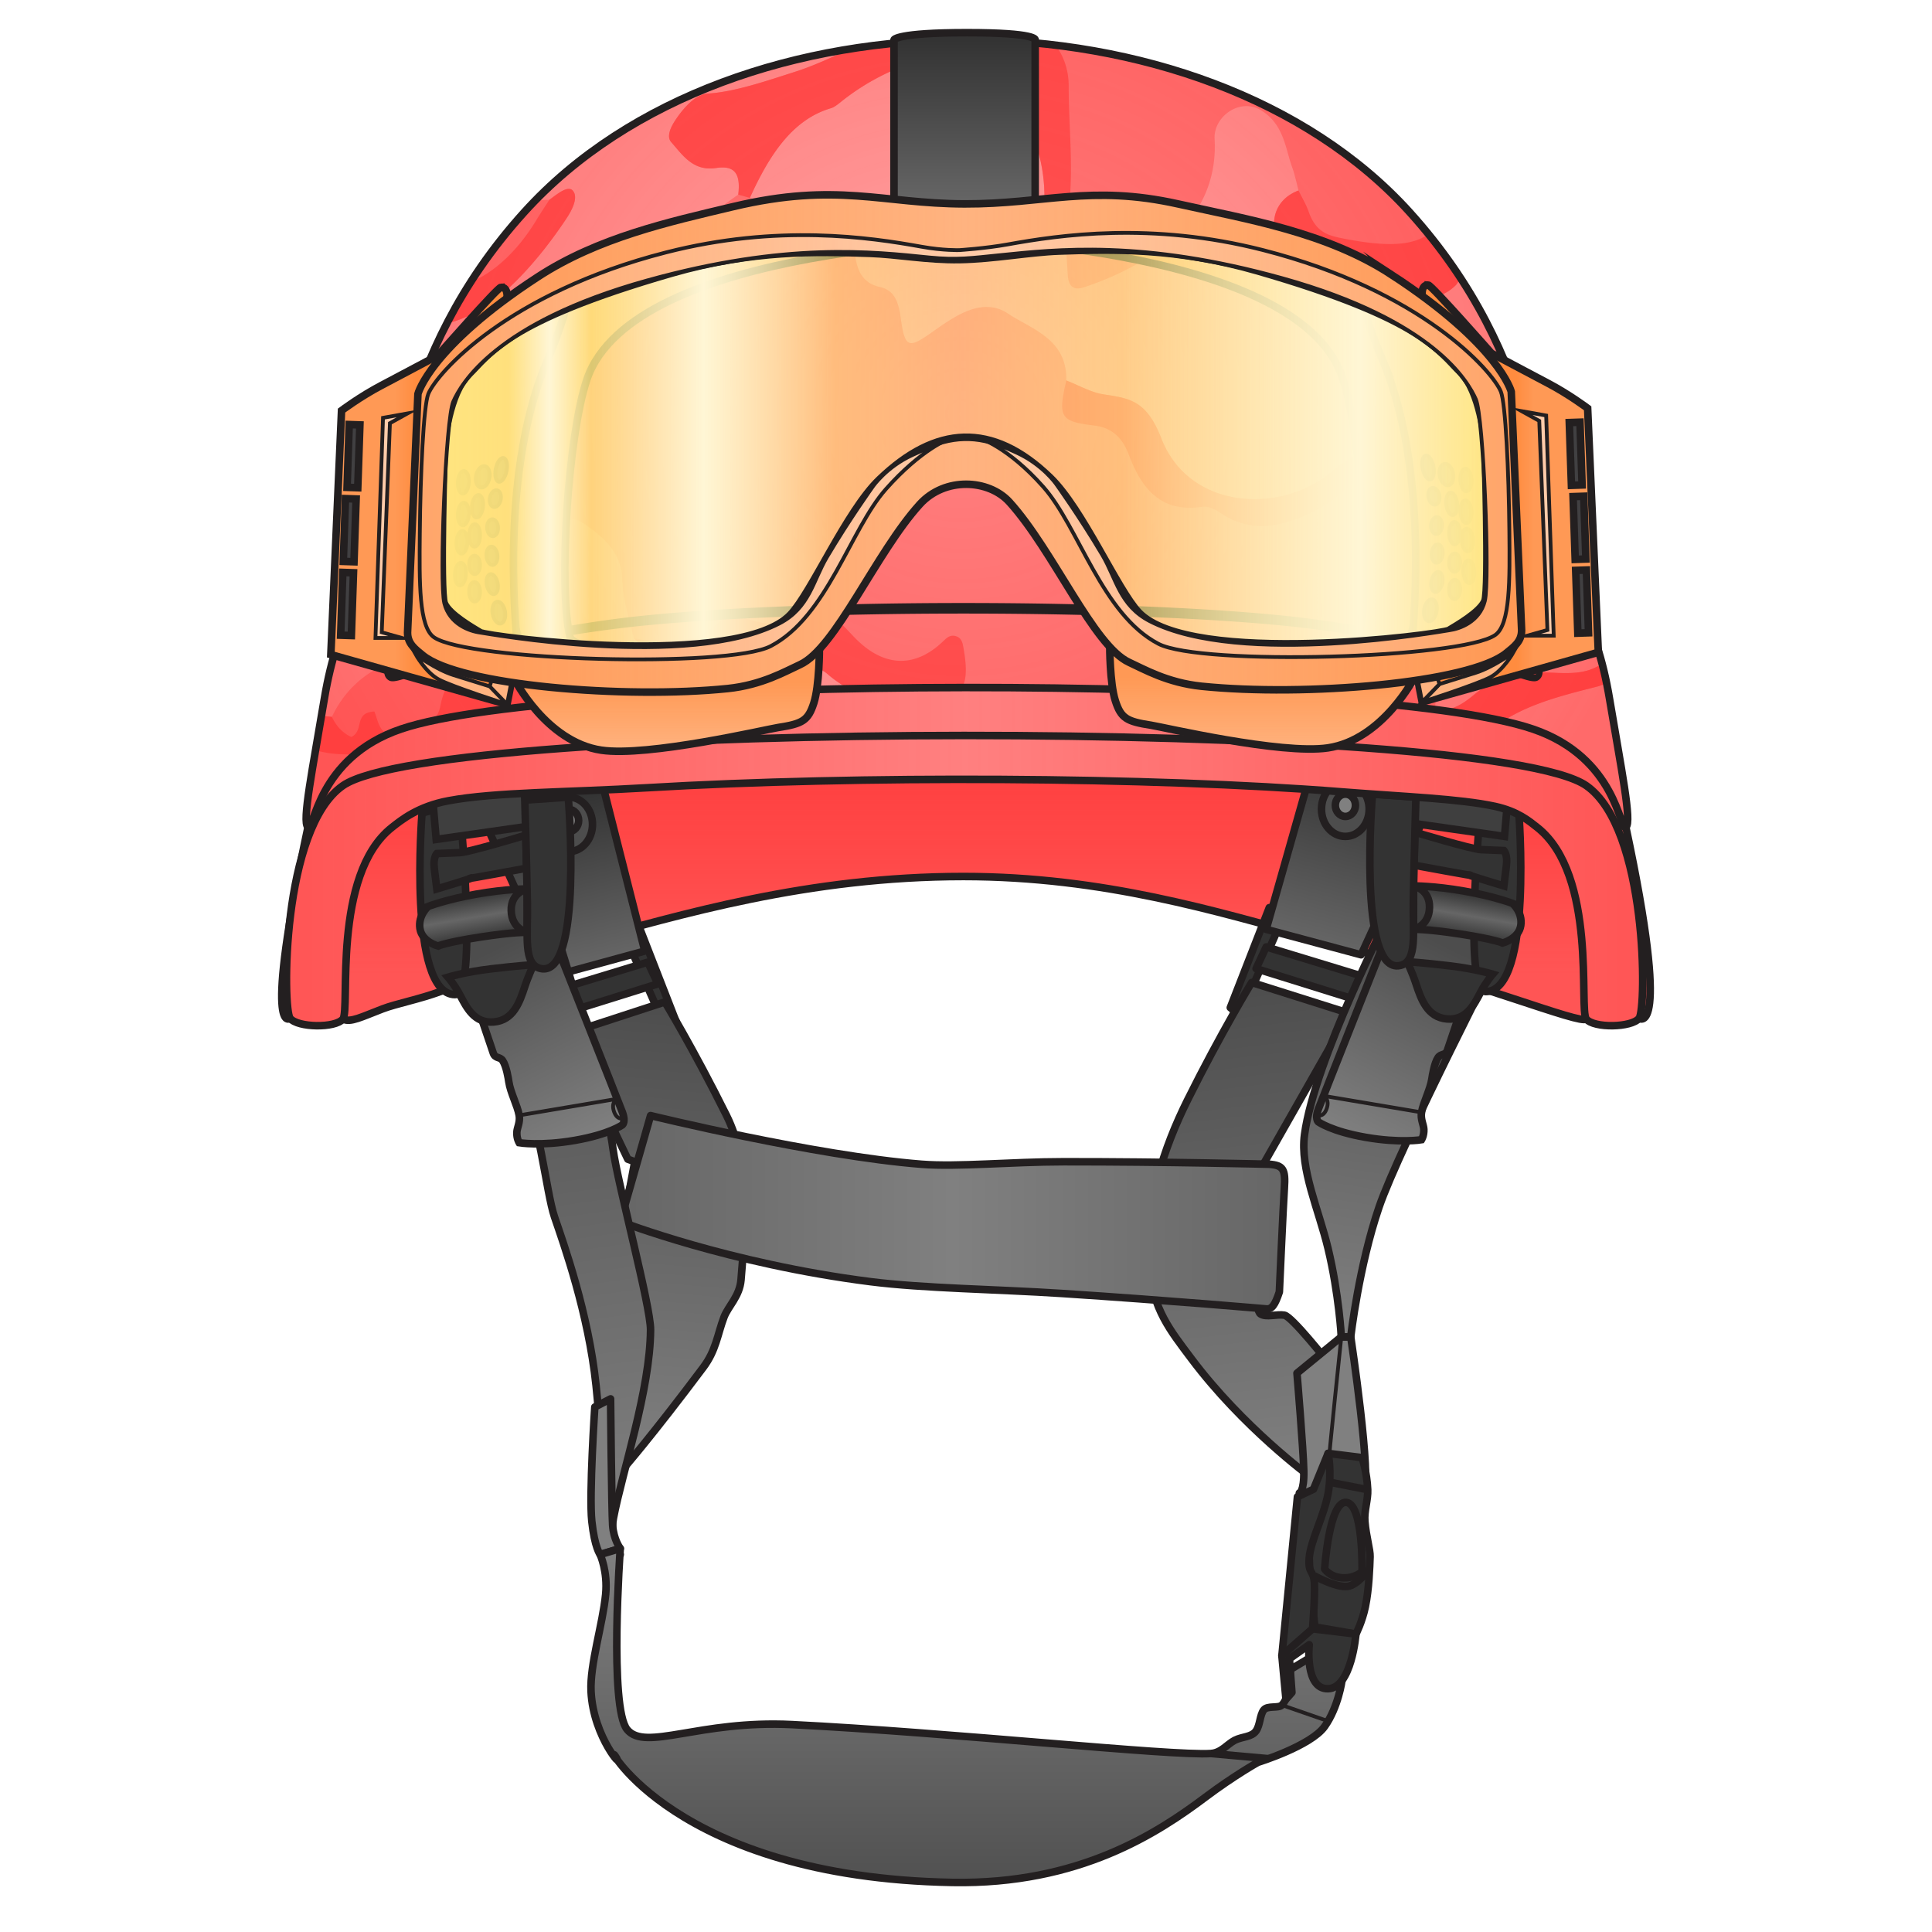 <svg xmlns="http://www.w3.org/2000/svg" xmlns:xlink="http://www.w3.org/1999/xlink" viewBox="0 0 256 256">
    <defs>
        <linearGradient id="innoGrad12">
            <stop offset="0" stop-color="#666"/>
            <stop offset=".5" stop-color="#808080"/>
            <stop offset="1" stop-color="#666"/>
        </linearGradient>
        <linearGradient id="innoGrad11">
            <stop offset="0" stop-color="#333"/>
            <stop offset=".5" stop-color="#666"/>
            <stop offset="1" stop-color="#333"/>
        </linearGradient>
        <linearGradient id="innoGrad10">
            <stop offset="0" stop-color="#4d4d4d"/>
            <stop offset="1" stop-color="#808080"/>
        </linearGradient>
        <linearGradient id="innoGrad9">
            <stop offset="0" stop-color="#333"/>
            <stop offset="1" stop-color="#666"/>
        </linearGradient>
        <linearGradient id="innoGrad8">
            <stop offset="0" stop-color="#ff7f2a" stop-opacity=".502"/>
            <stop offset=".5" stop-color="#ff7f2a" stop-opacity="0"/>
            <stop offset="1" stop-color="#ff7f2a" stop-opacity=".502"/>
        </linearGradient>
        <linearGradient id="innoGrad7">
            <stop offset="0" stop-color="#fff6d5" stop-opacity="0"/>
            <stop offset=".079" stop-color="#fff6d5" stop-opacity="0"/>
            <stop offset=".117" stop-color="#fff6d5"/>
            <stop offset=".156" stop-color="#fff6d5" stop-opacity="0"/>
            <stop offset=".261" stop-color="#fff6d5"/>
            <stop offset=".384" stop-color="#fff6d5" stop-opacity="0"/>
            <stop offset=".652" stop-color="#fff6d5" stop-opacity="0"/>
            <stop offset=".875" stop-color="#fff6d5"/>
            <stop offset="1" stop-color="#fff6d5" stop-opacity="0"/>
        </linearGradient>
        <linearGradient id="innoGrad6">
            <stop offset="0" stop-color="#ffe680"/>
            <stop offset=".5" stop-color="#ffe680" stop-opacity=".502"/>
            <stop offset="1" stop-color="#ffe680"/>
        </linearGradient>
        <linearGradient id="innoGrad5">
            <stop offset="0" stop-color="#ff7f2a" stop-opacity=".502"/>
            <stop offset="1" stop-color="#ff7f2a" stop-opacity="0"/>
        </linearGradient>
        <linearGradient id="innoGrad4">
            <stop offset="0" stop-color="#ff7f2a" stop-opacity="0"/>
            <stop offset="1" stop-color="#ff7f2a" stop-opacity=".502"/>
        </linearGradient>
        <linearGradient id="innoGrad3">
            <stop offset="0" stop-color="#ff2a2a" stop-opacity="0"/>
            <stop offset="1" stop-color="#ff2a2a" stop-opacity=".502"/>
        </linearGradient>
        <linearGradient id="innoGrad2">
            <stop offset="0" stop-color="#ff2a2a" stop-opacity=".502"/>
            <stop offset=".5" stop-color="#ff2a2a" stop-opacity="0"/>
            <stop offset="1" stop-color="#ff2a2a" stop-opacity=".502"/>
        </linearGradient>
        <linearGradient id="innoGrad1">
            <stop offset="0" stop-color="#ff2a2a" stop-opacity=".502"/>
            <stop offset="1" stop-color="#ff2a2a" stop-opacity="0"/>
        </linearGradient>
        <linearGradient id="linearGradient1059" x1="133.684" x2="133.684" y1="100.519" y2="128.516" gradientUnits="userSpaceOnUse" xlink:href="#innoGrad1"/>
        <linearGradient id="linearGradient1105" x1="42.729" x2="225.061" y1="111.463" y2="111.463" gradientUnits="userSpaceOnUse" xlink:href="#innoGrad2"/>
        <linearGradient id="linearGradient1136" x1="43.353" x2="224.062" y1="115.917" y2="115.917" gradientUnits="userSpaceOnUse" xlink:href="#innoGrad2"/>
        <radialGradient id="radialGradient1161" cx="133.322" cy="54.011" r="88.056" fx="133.322" fy="54.011" gradientTransform="matrix(1.074 0 0 .979 -9.854 1.206)" gradientUnits="userSpaceOnUse" xlink:href="#innoGrad3"/>
        <linearGradient id="linearGradient1196" x1="193.372" x2="193.372" y1="99.107" y2="88.895" gradientUnits="userSpaceOnUse" xlink:href="#innoGrad4"/>
        <linearGradient id="linearGradient1219" x1="206.887" x2="209.092" y1="64.689" y2="64.689" gradientUnits="userSpaceOnUse" xlink:href="#innoGrad5"/>
        <linearGradient id="linearGradient1260" x1="62.102" x2="203.932" y1="58.915" y2="58.915" gradientUnits="userSpaceOnUse" xlink:href="#innoGrad6"/>
        <linearGradient id="linearGradient1260-2" x1="62.102" x2="203.932" y1="58.915" y2="58.915" gradientUnits="userSpaceOnUse" xlink:href="#innoGrad7"/>
        <linearGradient id="linearGradient1331" x1="73.643" x2="73.643" y1="98.858" y2="89.653" gradientUnits="userSpaceOnUse" xlink:href="#innoGrad4"/>
        <linearGradient id="linearGradient1354" x1="58.324" x2="60.912" y1="64.992" y2="64.992" gradientUnits="userSpaceOnUse" xlink:href="#innoGrad4"/>
        <linearGradient id="linearGradient1377" x1="59.399" x2="208.017" y1="57.995" y2="57.995" gradientUnits="userSpaceOnUse" xlink:href="#innoGrad8"/>
        <linearGradient id="linearGradient1402" x1="61.252" x2="206.163" y1="58.347" y2="58.347" gradientUnits="userSpaceOnUse" xlink:href="#innoGrad8"/>
        <linearGradient id="linearGradient1410" x1="143.061" x2="143.061" y1="4.501" y2="26.169" gradientUnits="userSpaceOnUse" xlink:href="#innoGrad9"/>
        <linearGradient id="linearGradient1418" x1="192.342" x2="186.249" y1="102.669" y2="125.749" gradientUnits="userSpaceOnUse" xlink:href="#innoGrad9"/>
        <linearGradient id="linearGradient1426" x1="171.749" x2="179.52" y1="129.416" y2="194.918" gradientUnits="userSpaceOnUse" xlink:href="#innoGrad10"/>
        <linearGradient id="linearGradient1440" x1="193.195" x2="184.875" y1="122.375" y2="176.375" gradientUnits="userSpaceOnUse" xlink:href="#innoGrad10"/>
        <linearGradient id="linearGradient1448" x1="193.196" x2="180.563" y1="122.375" y2="147.876" gradientUnits="userSpaceOnUse" xlink:href="#innoGrad10"/>
        <linearGradient id="linearGradient1471" x1="193.196" x2="194.223" y1="122.375" y2="116.422" gradientUnits="userSpaceOnUse" xlink:href="#innoGrad11"/>
        <linearGradient id="linearGradient1487" x1="85.903" x2="91.334" y1="103.852" y2="125.249" gradientUnits="userSpaceOnUse" xlink:href="#innoGrad9"/>
        <linearGradient id="linearGradient1495" x1="93.991" x2="88.514" y1="132" y2="193.805" gradientUnits="userSpaceOnUse" xlink:href="#innoGrad10"/>
        <linearGradient id="linearGradient1503" x1="87.584" x2="176.628" y1="159.864" y2="159.864" gradientUnits="userSpaceOnUse" xlink:href="#innoGrad12"/>
        <linearGradient id="linearGradient1519" x1="75.749" x2="86.844" y1="122.773" y2="201.171" gradientUnits="userSpaceOnUse" xlink:href="#innoGrad10"/>
        <linearGradient id="linearGradient1527" x1="75.748" x2="88.381" y1="122.773" y2="148.274" gradientUnits="userSpaceOnUse" xlink:href="#innoGrad10"/>
        <linearGradient id="linearGradient1535" x1="74.713" x2="75.748" y1="116.601" y2="122.773" gradientUnits="userSpaceOnUse" xlink:href="#innoGrad11"/>
        <linearGradient id="linearGradient1543" x1="127.994" x2="127.994" y1="252.157" y2="204.778" gradientUnits="userSpaceOnUse" xlink:href="#innoGrad10"/>
    </defs>
    <g>
        <path fill="#f55" d="M210.187 135.026c-.833.741-13.833-4.675-36.166-10.759-12.703-3.46-27.785-8.125-46.36-8.125-20.604 0-37.46 5.064-50.804 8.708-7.995 2.184-13.634 4.728-18.417 6.5-2.902 1.075-5.883 1.623-7.75 2.333-2.712 1.03-4.278 1.876-5.251 1.342-2.75-1.509 0-44.634 0-44.634h164.749c-.001.001.832 43.894-.001 44.635z"/>
        <path fill="url(#linearGradient1059)" stroke="#231f20" stroke-miterlimit="10" d="M216.082 134.259c-.833.741-13.833-4.675-36.166-10.759-12.703-3.46-27.785-8.125-46.36-8.125-20.604 0-37.459 5.064-50.804 8.708-7.995 2.184-13.634 4.728-18.417 6.5-2.902 1.075-5.883 1.623-7.75 2.333-2.712 1.03-4.278 1.876-5.251 1.342-2.749-1.509 0-44.634 0-44.634h164.749c-.001.001.832 43.894-.001 44.635z" transform="translate(-5.895 .767)"/>
    </g>
    <g stroke="#231f20" stroke-miterlimit="10" transform="translate(-5.895 .767)">
        <path fill="#333" stroke-linejoin="round" d="M168.916 132.749l1.25 1.083 5.916-13.426-2-.906z"/>
        <path fill="url(#linearGradient1418)" stroke-linejoin="round" d="M173.666 122.375l12.583 3.374 10.75-23.417-17.5-.5z"/>
        <ellipse cx="184.158" cy="106.447" fill="#4d4d4d" stroke-linejoin="round" rx="3.159" ry="3.615"/>
        <ellipse cx="184.166" cy="105.937" fill="#808080" stroke-linejoin="round" rx="1.333" ry="1.479"/>
        <path fill="#333" stroke-linejoin="round" d="M172.332 127.582l13.084 4.084 1.293-2.994-13.036-3.964z"/>
        <path fill="url(#linearGradient1426)" stroke-linejoin="round" d="M171.749 129.416l12.917 4.083-13.305 23.418.971 11.25s-.166 4.666.584 5.168c.75.502 2.166-.003 3.166.165s5.79 6.25 5.79 6.25l-2.352 15.168s-8.92-6.523-15.771-15.667c-2.789-3.722-5.101-6.525-5.583-12.167-.689-8.057 1.964-15.81 5.083-22.084 4.386-8.822 8.5-15.584 8.5-15.584z"/>
        <path fill="#808080" stroke-linejoin="round" d="M177.75 181.188l5.875-4.813h1.25s2.875 19.125 1.688 20.688c-1.187 1.563-8.5 0-8.5 0s.647-.123.592-2.938c-.055-2.815-.905-12.937-.905-12.937z"/>
        <path fill="none" stroke-width=".5" d="M182.75 197.313s-.939-1.826-.875-3.375c.064-1.549 1.75-17.563 1.75-17.563h1.25"/>
        <path fill="url(#linearGradient1440)" d="M183.625 176.375h1.25s1.063-9.313 3.75-17.188c2.687-7.875 16.916-35.563 16.916-35.563L190 120.406s-9.917 19.262-11.25 29.178c-.615 4.574 1.88 9.907 3.125 15.104 1.454 6.068 1.75 11.687 1.75 11.687z"/>
        <path fill="url(#linearGradient1448)" d="M190.46 121.188s-9.449 23.855-9.897 25.063c-.448 1.208 0 1.625 0 1.625s1.739 1.27 6.313 2.063c4.574.793 7.38.313 7.38.313s.341-.537.308-1.375c-.022-.602-.465-1.333-.308-2.25.223-1.297 1.161-3.021 1.37-4.438.07-.479.323-2.076.813-2.813.382-.575.985-.23 1.25-1 2.1-6.098 5.313-16.001 5.313-16z"/>
        <path fill="none" stroke-linejoin="round" stroke-width=".5" d="M194.255 146.625l-12.985-2.188s.864.411.418 1.688-1.311.865-1.311.865"/>
        <path fill="#333" d="M207.125 106.563s1.938 24.063-4.375 24.063c-3.125 0-.563-25.375-.563-25.375z"/>
        <path fill="#333" d="M192.338 126.658s2.244.147 5.675.557c3.431.41 5.675 1.098 5.675 1.098s-.881 1.018-1.563 2.313c-.909 1.729-1.928 3.84-4.5 3.625-2.605-.217-3.43-2.611-4.114-4.688-.497-1.509-1.173-2.905-1.173-2.905zM205.167 111.938s.521.487.333 2l-.333 2.688s-5.774-1.737-4.479-1.438c1.295.299-7.419-1.312-7.419-1.312l.111-4.375s7.492 2.261 8.745 2.313l3.042.124z"/>
        <path fill="url(#linearGradient1471)" d="M206.313 118.938s-2.367-.918-6.375-1.625-6.732-.688-6.732-.688l-.01 5.75s1.599-.083 6.209.625c4.61.708 5.596 1.188 5.596 1.188s2.133-.549 2.405-2.313c.272-1.764-1.093-2.937-1.093-2.937z"/>
        <path fill="#404040" d="M193.205 116.625l-.01 5.75s2.055-.437 2.117-2.875c.062-2.438-2.107-2.875-2.107-2.875z"/>
        <path fill="#3f3f3f" d="M191.688 108.125l13.562 1.938.688-7.938-13.875-1.625z"/>
        <path fill="#333" d="M193.167 118.417c-.088 4.406.596 8.233-1.75 8.75-5.667 1.25-3.664-22.71-3.664-22.71l5.758.399v0s-.219 7.321-.344 13.561z"/>
        <path fill="#333" stroke-linejoin="round" d="M180.125 214.813l5.438.938s.829-1.599 1.25-3.625c.486-2.341.577-5.235.625-6.625.031-.903-.519-2.639-.688-4.688-.113-1.378.432-2.86.375-4.188-.101-2.366-.75-4.25-.75-4.25l-4.5-.563.188 3.817s-2.749 6.915-2.688 9.995c.061 3.08.75 9.189.75 9.189z"/>
        <path fill="#333" stroke-linejoin="round" d="M181.875 191.813s.529 2.387 0 5.313c-.529 2.926-2.313 6.25-2.5 8.5-.187 2.25.601 1.561.688 3.438.087 1.877-.25 6-.25 6l-4.063 3.563 2.063-21.063 2.125-1z"/>
        <path fill="#fff" stroke-linejoin="round" d="M182.063 195.63l5.062.995"/>
        <path fill="#333" stroke-linejoin="round" d="M180.063 208.042s2.761 1.559 4.354 1.406c1.343-.128 2.954-2.32 2.954-2.32"/>
        <path fill="#333" stroke-linejoin="round" d="M184.292 198.308c2.283.25 2.083 9.192 2.083 9.192s-1.011.921-2.658.797-2.3-1.169-2.3-1.169.592-9.07 2.875-8.82zM95.681 135.116l-1.25 1.083-5.916-13.426 2-.906z"/>
        <path fill="url(#linearGradient1487)" stroke-linejoin="round" d="M91.334 125.249l-11.916 3.25-11.015-24.147 17.5-.5z"/>
        <ellipse cx="81.244" cy="108.467" fill="#4d4d4d" stroke-linejoin="round" rx="3.159" ry="3.615"/>
        <ellipse cx="81.236" cy="107.956" fill="#808080" stroke-linejoin="round" rx="1.333" ry="1.479"/>
        <path fill="#333" stroke-linejoin="round" d="M93.07 129.602l-13.084 4.084-1.293-2.995 13.036-3.963z"/>
        <path fill="url(#linearGradient1495)" stroke-linejoin="round" d="M93.991 132l-12.869 4.199 7.961 16.633.917.334-2 10.751s2.319 11.435 1.319 11.603c-1 .168-2.986 6.564-2.986 6.564l2.181 11.721s3.717-4.243 10.569-13.387c1.713-2.285 1.88-4.374 2.75-6.667.547-1.441 2.063-2.739 2.25-4.917.689-8.057 1.188-15.54-1.931-21.814-4.385-8.823-8.161-15.02-8.161-15.02z"/>
        <path fill="url(#linearGradient1503)" stroke-linejoin="round" d="M92.098 147.054l-4.014 14.03s14.416 5.604 33.166 7.979c7.031.891 16.711.999 25.375 1.563 14.441.94 27.041 2.042 27.041 2.042.751.084 1.168-.5 1.751-2.25 0 0 .497-11.25.665-13.75.168-2.5-.145-3.021-1.999-3.166 0 0-13.738-.345-27.249-.334-6.986.006-14.034.712-18.834.334-14.082-1.108-35.902-6.448-35.902-6.448z"/>
        <path fill="url(#linearGradient1519)" stroke-linejoin="round" d="M88.084 205.219h-2.203s.199-10.965-1.006-22.406c-1.014-9.62-4.272-18.715-5.5-22.313-1.142-3.348-1.925-12.89-5.063-19.938-4.244-9.534-10.91-16.539-10.91-16.539l15.541-3.219s6.848 20.779 8.181 30.695c.615 4.574 4.993 20.787 4.973 23.938-.049 7.969-3.737 18.77-4.911 24.938-.579 3.052.898 4.844.898 4.844z"/>
        <path fill="url(#linearGradient1527)" d="M78.484 121.586s9.449 23.855 9.897 25.063c.448 1.208 0 1.625 0 1.625s-1.739 1.27-6.313 2.063c-4.574.793-7.38.313-7.38.313s-.341-.537-.308-1.375c.022-.602.465-1.333.308-2.25-.223-1.297-1.161-3.021-1.37-4.438-.07-.479-.323-2.076-.813-2.813-.382-.575-.985-.23-1.25-1-2.1-6.098-5.313-16.001-5.313-16z"/>
        <path fill="none" stroke-linejoin="round" stroke-width=".5" d="M74.689 147.023l12.985-2.188s-.864.411-.418 1.688 1.311.865 1.311.865"/>
        <path fill="#333" d="M61.819 106.961s-1.938 24.063 4.375 24.063c3.125 0 .563-25.375.563-25.375z"/>
        <path fill="#333" d="M76.606 127.057s-2.244.147-5.675.557c-3.431.41-5.675 1.098-5.675 1.098s.881 1.018 1.563 2.313c.909 1.729 1.928 3.84 4.5 3.625 2.605-.217 3.43-2.611 4.114-4.688.497-1.51 1.173-2.905 1.173-2.905zM63.777 112.336s-.521.486-.333 2l.333 2.688s5.774-1.736 4.479-1.438c-1.295.298 7.419-1.313 7.419-1.313l-.111-4.375s-7.492 2.262-8.745 2.313l-3.042.125z"/>
        <path fill="url(#linearGradient1535)" d="M62.631 119.336s2.367-.918 6.375-1.625 6.732-.688 6.732-.688l.01 5.75s-1.599-.084-6.209.625c-4.61.709-5.596 1.188-5.596 1.188s-2.133-.549-2.405-2.313c-.272-1.764 1.093-2.937 1.093-2.937z"/>
        <path fill="#404040" d="M75.739 117.023l.01 5.75s-2.055-.438-2.117-2.875c-.062-2.437 2.107-2.875 2.107-2.875z"/>
        <path fill="#3f3f3f" d="M77.256 108.523l-13.562 1.938-.688-7.938 13.875-1.625z"/>
        <path fill="#333" d="M75.777 118.816c.088 4.406-.596 8.232 1.75 8.75 5.667 1.25 3.664-22.71 3.664-22.71l-5.758.399v0s.219 7.32.344 13.561z"/>
        <path fill="#808080" stroke-linejoin="round" d="M84.71 185.669l2.089-1.081s.145 14.778.271 16.721c.126 1.943 1.014 3.108 1.014 3.108l-2.667.802s-.729-.906-1.104-4.406c-.375-3.5.397-15.144.397-15.144z"/>
        <path fill="url(#linearGradient1543)" stroke-linejoin="round" d="M85.417 205.219l2.667-.802s-1.501 21.082.917 23.999c2.418 2.917 9.522-1.279 21.834-.666 21.01 1.046 50.311 4.186 55.499 3.833 1.399-.095 2.165-1.236 3.166-1.75 1.003-.514 2.24-.399 2.834-1.25.54-.773.486-2.063 1-2.75.487-.652 1.932-.199 2.416-.666 1.18-1.137 1.105-4.707 1.105-4.707l2.519-1.502 4.343 2.936s-.467 3.523-2.3 6.106c-1.833 2.583-8.835 4.749-8.835 4.749s-3.109 1.727-6.915 4.584c-6.343 4.764-16.754 11.636-33.564 11.334C95 248 85.975 229.784 87.417 231.916c1.442 2.132-2.915-2.333-3.207-8.583-.165-3.531 1.552-8.87 1.937-12.833.296-3.052-.73-5.281-.73-5.281z"/>
        <path fill="#f1f2f2" stroke-linejoin="round" d="M173.989 232.268l-7.655-.685"/>
        <path fill="#333" stroke-linejoin="round" d="M175.75 218.625l4.063-3.563 5.75.688s-.567 7.166-3.69 7.249c-3.123.083-2.498-5.833-2.498-5.833l-2.625 1.865.332 4.462-.791.903z"/>
        <path fill="#f1f2f2" stroke-linejoin="round" stroke-width=".5" d="M175.75 225.167l6.122 2.124"/>
    </g>
    <g transform="translate(-5.895 .767)">
        <path fill="#ff8080" d="M180.5 90.167c13.267 1.083 27.275 2.128 34.831 7.667 3.435 2.518 5.138 6.946 6.002 11.001 6.037 28.332 1.749 25.332 1.749 25.332s1.5-24.834-8.667-29.667c-10.167-4.833-151.248-4.833-161.415 0-10.167 4.833-8.667 29.667-8.667 29.667s-3.667 3 2.371-25.332c.968-4.542 3.521-9.522 7.713-12.147 7.788-4.875 20.373-5.39 32.916-6.414 24.992-2.041 67.759-2.181 93.167-.107z"/>
        <path fill="url(#linearGradient1105)" stroke="#231f20" stroke-miterlimit="10" d="M180.5 90.167c13.267 1.083 27.275 2.128 34.831 7.667 3.435 2.518 5.138 6.946 6.002 11.001 6.037 28.332 1.749 25.332 1.749 25.332s1.5-24.834-8.667-29.667c-10.167-4.833-151.248-4.833-161.415 0-10.167 4.833-8.667 29.667-8.667 29.667s-3.667 3 2.371-25.332c.968-4.542 3.521-9.522 7.713-12.147 7.788-4.875 20.373-5.39 32.916-6.414 24.992-2.041 67.759-2.181 93.167-.107z"/>
        <path fill="#ff8080" d="M51.333 103.333c-8.167 5.667-8 29.588-7 30.833 1 1.245 6 1.333 7 .092 1-1.241-1.5-19.092 6.5-25.392 1.242-.979 3.452-2.781 7.5-3.534 6.168-1.147 15.789-1.095 26.331-1.719 27.898-1.65 66.583-1.467 92.091.549 8.151.644 15.565.901 20.243 1.92 3.023.658 4.55 1.969 5.584 2.784 8 6.3 5.5 24.15 6.5 25.392 1 1.242 6 1.153 7-.092s1.166-25.167-7-30.833c-12.896-8.948-152.104-8.772-164.749 0z"/>
        <path fill="url(#linearGradient1136)" stroke="#231f20" stroke-miterlimit="10" d="M51.333 103.333c-8.167 5.667-8 29.588-7 30.833 1 1.245 6 1.333 7 .092 1-1.241-1.5-19.092 6.5-25.392 1.242-.979 3.452-2.781 7.5-3.534 6.168-1.147 15.789-1.095 26.331-1.719 27.898-1.65 66.583-1.467 92.091.549 8.151.644 15.565.901 20.243 1.92 3.023.658 4.55 1.969 5.584 2.784 8 6.3 5.5 24.15 6.5 25.392 1 1.242 6 1.153 7-.092s1.166-25.167-7-30.833c-12.896-8.948-152.104-8.772-164.749 0z"/>
        <path fill="#ff8080" d="M59.037 95.835c-11.214 3.813-11.5 13.667-12.333 13-.833-.667.639-7.838 2.166-17 1.834-11 5.418-14.177 6.5-17.167 2.834-7.833 2.5-28 20-47.333 27.788-30.698 89.969-30.19 117.297 0 17.5 19.333 17.166 39.5 20 47.333 1.082 2.99 4.666 6.167 6.5 17.167 1.527 9.162 2.999 16.333 2.166 17-.833.667-1.119-9.188-12.333-13-21.971-7.47-128.8-7.196-149.963 0z"/>
        <g>
            <path fill="#faa" d="M210.21 88.326c2.491.035 5.058.439 7.273-.743.234-.125.491-.171.75-.183-.13-.506-.263-.994-.399-1.458-3.325.692-6.798.905-10.185 1.384l-.228.035c-.543.079-1.082.168-1.618.265-1.602.289-3.173.672-4.689 1.23-.096.035-.193.063-.289.1-.117.045-.231.101-.349.149a17.79 17.79 0 0 0-3.431 1.823c-.014.046-.032.086-.046.133h-.001l-.134-.006-.727.572c-.026.542-.058 1.085-.09 1.628.313.041.631.081.937.123 1.676-.168 2.967-1.043 4.193-2.058 2.515-2.079 5.519-3.043 9.033-2.994zM198.143 37.585c-1.724 1.297-4.099 1.619-8.021-.529-1.388-.761-2.744-.956-3.925-.78-.518.077-1.031.22-1.616.141-2.666-.362-5.648.396-8.089-2.814a9.208 9.208 0 0 1-.48-.697c-2.441-3.89-1.263-7.235 1.943-8.433-.271-1.031-.476-2.049-.85-3.098-.924-2.583-1.103-5.696-4.138-7.54-2.776-1.687-6.296.842-6.131 3.809.594 10.639-8.215 16.581-17.16 19.609-1.416.48-2.192.125-2.301-1.643-.12-1.953-.223-3.907-.34-5.86-2.949-.926-2.654-3.789-2.794-5.918-.327-4.945-2.254-9.048-4.849-12.739-2.976-4.231-6.49-5.522-10.509-4.276-3.864 1.197-7.778 2.875-11.58 5.929-.414.332-.87.7-1.308.828-5.205 1.53-8.236 6.376-10.742 11.88 3.51 1.051 6.319 4.182 11.128 3.004 2.138-.523 2.566 2.285 2.784 4.27.263 2.397 1.037 4.025 3.328 4.535 1.996.444 2.484 2.1 2.771 4.223.542 4.021 1.113 3.906 4.317 1.632 3.007-2.134 6.573-4.575 9.938-2.302.751.507 1.614.966 2.485 1.456 2.61 1.469 5.284 3.214 5.179 7.375 1.641.628 3.273 1.59 4.946 1.843 3.131.472 5.154.766 6.929 4.213.253.492.501 1.049.747 1.68 3.504 8.989 14.83 10.063 21.862 4.895 2.024-1.487 3.621-3.327 6.668-3.077 3.844-3.092 6.018-2.47 10.59 1.945 1.598 1.542 3.244 3.059 5.011 4.39 3.36 2.532 5.016 2.99 7.013 1.879-1.537-7.917-3.721-19.365-11.477-31.263a7.882 7.882 0 0 0-.628.821 6.75 6.75 0 0 1-.701.612zM218.762 89.673c-.022.013-.048.024-.069.038-.323.194-.702.38-1.076.475-4.167 1.063-8.832 2.178-12.547 4.585 1.506.335 2.829.689 3.931 1.064 11.214 3.813 11.5 13.667 12.333 13 .833-.667-.639-7.838-2.166-17a59.609 59.609 0 0 0-.406-2.162z"/>
            <path fill="#faa" d="M199.161 79.395a4.74 4.74 0 0 1-.581.61c-1.463 1.281-3.645 1.566-6.089.849-1.342-.393-2.776-.598-4.153-.646-3.004-.103-3.287 1.857-1.895 3.547.145.175.3.341.458.503.791.809 1.709 1.493 2.211 2.334.043.071.076.145.112.218.021.042.047.083.065.127.306.712.298 1.549-.306 2.656-.409.75 1.19 1.169 2.242.914 1.704-.414 3.336-.249 4.903.512l.735.035.076-.06c.034-.024.069-.043.104-.066 1.02-3.463 3.338-5.565 7.53-5.65 1.896-.039 3.457-.599 5.055-1.166 2.69-.956 5.209-.59 7.898.814-1.821-5.635-4.021-7.988-4.845-10.217-1.583.463-3.211.9-4.986 1.148-3.217.453-6.449.921-8.534 3.538zM109.583 88.146c-6.875 1.863-14.311.537-19.693-4.327-.653-2.645-1.466-5.17-1.559-7.964-.065-1.932-.867-3.454-2.018-4.72-.978-1.076-2.205-1.969-3.453-2.768-1.202-.769-2.318.116-3.315 1.035-4.025 3.71-8.368 4.262-13.209 3.853-3.5-.297-7.235.118-10.97 1.422-1.086 2.988-4.664 6.169-6.496 17.158-.128.768-.255 1.515-.381 2.252.463.046.925.085 1.388.133.139-.302.292-.595.451-.883.023-.043.043-.088.067-.131.108-.192.229-.374.345-.56.083-.133.16-.272.248-.402.067-.1.143-.192.212-.29.147-.207.292-.416.45-.613.027-.034.057-.064.084-.098 1.377-1.695 3.122-3.031 5.08-3.87a12.42 12.42 0 0 1 1.994-.659l.069-.02a12.23 12.23 0 0 1 1.868-.277c.107-.008.212-.024.319-.029a12.164 12.164 0 0 1 3.362.309c1.304.305 2.276.737 2.583 1.942 3.42.988 6.882 1.937 10.625 1.512.138-.015.286-.031.43-.032a1.17 1.17 0 0 1 .404.057c1.468.539 3.408 1.047 4.546 1.974 10.237-.85 22.5-1.405 35.354-1.658a15.304 15.304 0 0 1-2.781-1.915c-1.778-1.539-3.913-.997-6.004-.431zM64.676 58.51c3.638-.773 7.105-1.344 9.965.25 1.913 1.067 3.319-.233 3.555-2.345.416-3.722 2.625-7.917.729-10.95-.935-1.496-.75-4.398 1.204-6.255 2.248-2.136 5.133-3.944 7.858-3.186 2.565.715 5.492.12 8.111-3.73 2.061-3.031 4.797-5.35 7.62-7.271.279-2.329-.218-3.584-2.053-3.6a5.473 5.473 0 0 0-.87.07c-3.085.473-4.479-1.764-5.945-3.408-.629-.706-.207-1.874.688-3.163 1.259-1.817 2.71-3.198 4.154-3.29 3.589-.226 7.839-1.707 11.384-2.831 2.412-.765 4.852-1.854 7.292-3.048-16.023 2.589-30.968 9.255-41.519 20.058.569-.012 1.313-.135 1.823-.085 1.095-.825 2.225-1.716 2.897-1.405a.698.698 0 0 1 .259.21c.593.756.158 2.09-.875 3.65-2.6 3.923-5.817 7.842-9.296 10.659-1.959 1.586-4.346 2.69-6.558 3.269-3.217 6.234-5.08 12.19-6.339 17.4 1.555-.043 3.355-.443 5.138-.831l.778-.168z"/>
            <path fill="#f55" d="M99.69 11.633c-1.444.091-2.895 1.472-4.154 3.29-.894 1.29-1.317 2.458-.688 3.163 1.467 1.645 2.86 3.881 5.945 3.408.318-.049.608-.072.87-.07 1.836.016 2.333 1.271 2.054 3.6.51.14 1.022.284 1.536.431v-.001c2.506-5.504 5.538-10.35 10.742-11.88.438-.128.894-.496 1.308-.828 3.801-3.054 7.716-4.731 11.58-5.929 4.019-1.246 7.533.045 10.509 4.276 2.595 3.691 4.521 7.794 4.849 12.739.14 2.129-.155 4.99 2.794 5.916 1.396-6.332.456-12.899.468-19.14.003-1.955-.601-3.897-1.746-5.378-9.07-1.1-18.394-.93-27.39.523-2.441 1.194-4.881 2.283-7.293 3.048-3.545 1.126-7.795 2.607-11.384 2.832zM183.458 30.751c-1.973-.398-3.327-1.053-4.18-3.525-.308-.895-.873-1.833-1.324-2.753-3.206 1.198-4.385 4.543-1.943 8.433.157.251.317.483.48.697 2.44 3.211 5.423 2.452 8.089 2.814.585.08 1.099-.063 1.616-.141 1.181-.176 2.537.019 3.925.78 3.923 2.147 6.298 1.826 8.021.529.247-.186.479-.391.702-.612.203-.308.414-.573.628-.821a69.36 69.36 0 0 0-4.311-5.896c-2.503 1.827-6.684 1.511-11.703.495zM80.952 28.182c1.034-1.561 1.468-2.895.875-3.65a.698.698 0 0 0-.259-.21c-.672-.311-1.802.58-2.897 1.405-.573.898-1.182 1.802-1.716 2.688-1.951 3.243-5.013 6.709-8.684 8.189a67.896 67.896 0 0 0-3.173 5.505c2.212-.578 4.598-1.682 6.558-3.269 3.479-2.816 6.696-6.735 9.296-10.658zM55.5 93.513c-2.774.133-1.307 2.53-3.058 3.376-1.253-.594-2.051-1.544-2.565-2.668-.463-.047-.925-.086-1.388-.133-.273 1.603-.539 3.126-.782 4.545 1.642.504 3.413.604 5.248.545 1.185-.988 2.62-1.906 4.364-2.671-1.242-.486-1.374-1.912-1.819-2.994zM78.063 90.121a4.304 4.304 0 0 0-.43.032c-3.744.426-7.204-.524-10.625-1.512-1.933.955-2.424 2.452-2.774 4.197a3.94 3.94 0 0 1-.941 1.874c4.838-1.035 11.643-1.89 19.721-2.561-1.139-.926-3.079-1.434-4.546-1.974a1.155 1.155 0 0 0-.405-.056zM181.668 62.278c-7.032 5.168-18.358 4.094-21.862-4.895a17.888 17.888 0 0 0-.747-1.68c-1.774-3.447-3.798-3.741-6.929-4.213-1.673-.253-3.306-1.214-4.946-1.843-1.094 4.846-.868 5.433 3.741 5.978 2.5.295 3.783 1.849 4.535 3.846 1.784 4.741 4.42 7.73 9.795 6.912.693-.106 1.67.347 2.349.808 1.847 1.254 3.648 1.743 5.408 1.751 1.54.007 3.048-.353 4.527-.887.211-.076.422-.156.632-.239 4.652-1.836 7.76-5.064 10.165-8.615-3.047-.25-4.644 1.59-6.668 3.077zM218.692 89.711c.021-.013.047-.025.069-.038a49.885 49.885 0 0 0-.528-2.274 1.753 1.753 0 0 0-.75.183c-2.216 1.182-4.782.778-7.273.743-3.514-.048-6.518.915-9.031 2.994-1.227 1.015-2.517 1.891-4.193 2.058 3.087.42 5.802.885 8.084 1.393 3.715-2.407 8.38-3.522 12.547-4.585.373-.094.752-.28 1.075-.474z"/>
            <path fill="#f55" d="M209.63 84.113c-1.598.567-3.159 1.127-5.055 1.166-4.192.084-6.511 2.187-7.53 5.65h.001a17.79 17.79 0 0 1 3.431-1.823c.116-.048.231-.104.349-.149.096-.037.193-.065.289-.1 1.517-.558 3.088-.942 4.689-1.23a47.427 47.427 0 0 1 1.618-.265l.228-.035c3.387-.479 6.859-.692 10.185-1.384-.102-.344-.202-.693-.306-1.015-2.69-1.406-5.209-1.771-7.899-.815z"/>
            <path fill="#826c4a" d="M196.941 90.995l-.076.06.134.006H197l-.001-.001-.058-.065z"/>
            <path fill="#f55" d="M133.621 85.44c-.127-.745-.185-1.513-.871-1.837a1.55 1.55 0 0 0-.335-.11c-.756-.16-1.221.414-1.752.902-1.64 1.507-3.333 2.294-5.026 2.391-1.693.097-3.386-.497-5.026-1.752a13.345 13.345 0 0 1-1.391-1.238c-1.598-1.624-3.485-4.179-5.804-3.023-.413.206-.818.382-1.215.53-2.783 1.035-5.224.701-7.907-.288-.686-.252-1.892-.191-2.546.181a1.208 1.208 0 0 0-.244.178c-2.173 2.105-4.547 2.822-7.034 2.884-.995.024-2.008-.056-3.034-.193a35.678 35.678 0 0 1-1.547-.245c5.382 4.864 12.817 6.189 19.693 4.327 2.091-.567 4.227-1.109 6.003.432.888.77 1.818 1.396 2.781 1.915 4.95-.097 9.986-.15 15.027-.157.578-1.118.608-2.665.228-4.897z"/>
        </g>
        <path fill="url(#radialGradient1161)" stroke="#231f20" stroke-miterlimit="10" d="M59.037 95.835c-11.214 3.813-11.5 13.667-12.333 13-.833-.667.639-7.838 2.166-17 1.834-11 5.418-14.177 6.5-17.167 2.834-7.833 2.5-28 20-47.333 27.788-30.698 89.969-30.19 117.297 0 17.5 19.333 17.166 39.5 20 47.333 1.082 2.99 4.666 6.167 6.5 17.167 1.527 9.162 2.999 16.333 2.166 17-.833.667-1.119-9.188-12.333-13-21.971-7.47-128.8-7.196-149.963 0z"/>
        <path fill="#231f20" d="M212.167 76.668c-.034-.015-.667 1.364-1.26 2.765-.334.79-.666 1.608-.946 2.352-.3.795-.536 1.493-.664 2.006-.142.567-.135 1.148-.083 1.67.054.55.17 1.128.244 1.555.088.512.132.885.097 1.17a.69.69 0 0 1-.098.305.378.378 0 0 1-.172.136c.021-.018.007-.007-.077-.013a2.248 2.248 0 0 1-.37-.069c-.345-.088-.815-.25-1.407-.469-1.453-.534-2.985-1.139-5.367-1.928-5.958-1.975-13.347-3.75-22.816-4.96-5.701-.728-13.003-1.223-20.306-1.54-8.118-.352-16.9-.514-25.387-.514-8.472 0-17.256.162-25.386.515-7.297.317-14.601.812-20.306 1.54-9.47 1.211-16.86 2.985-22.816 4.96-2.382.79-3.915 1.394-5.366 1.928-.593.218-1.062.38-1.408.469a2.246 2.246 0 0 1-.37.07c-.085.006-.099-.006-.078.012a.378.378 0 0 1-.172-.137.691.691 0 0 1-.098-.305c-.035-.284.01-.658.098-1.17.073-.427.19-1.006.243-1.554.052-.523.06-1.104-.082-1.67-.129-.513-.365-1.212-.664-2.007a65.042 65.042 0 0 0-.947-2.352c-.593-1.402-1.225-2.78-1.259-2.765-.032.014.525 1.385 1.07 2.84.301.804.598 1.627.845 2.38.265.806.46 1.496.55 1.99.09.507.05 1.029-.032 1.515-.087.519-.234 1.05-.345 1.49-.125.493-.228.947-.223 1.344.002.217.036.432.127.63.098.215.254.39.461.52.167.1.356.127.52.129.172.002.362-.023.558-.063.41-.082.933-.244 1.53-.444 1.337-.447 3.16-1.113 5.378-1.811 5.934-1.868 13.22-3.556 22.642-4.708 5.654-.691 12.92-1.16 20.202-1.46 8.104-.333 16.876-.485 25.328-.485 8.467 0 17.237.153 25.33.486 7.287.3 14.55.77 20.201 1.46 9.421 1.152 16.707 2.84 22.642 4.709 2.218.698 4.04 1.363 5.378 1.811.597.2 1.12.362 1.53.444.196.04.386.065.559.062.163-.002.352-.029.52-.13a1.19 1.19 0 0 0 .461-.52c.09-.198.125-.413.127-.63.004-.397-.098-.851-.223-1.344-.112-.44-.258-.971-.345-1.49-.082-.486-.122-1.008-.032-1.514.09-.495.285-1.185.55-1.991.246-.753.543-1.576.844-2.38.545-1.454 1.102-2.826 1.07-2.84z"/>
        <ellipse cx="207.333" cy="78.917" fill="none" stroke="#231f20" stroke-miterlimit="10" rx="2.167" ry="4.918"/>
        <ellipse cx="208.562" cy="79.106" fill="none" stroke="#231f20" stroke-miterlimit="10" rx=".513" ry="1.669"/>
        <ellipse cx="59.98" cy="78.917" fill="none" stroke="#231f20" stroke-miterlimit="10" rx="2.167" ry="4.918"/>
        <ellipse cx="58.751" cy="79.106" fill="none" stroke="#231f20" stroke-miterlimit="10" rx=".513" ry="1.669"/>
    </g>
    <g transform="translate(-5.895 .767)">
        <path fill="url(#linearGradient1410)" stroke="#231f20" stroke-miterlimit="10" d="M143.06 28.833h-18.704V4.501s.311-.939 9.663-.939 9.042.939 9.042.939z"/>
        <path fill="#ffb380" d="M152.941 84.826s-.008 4.924.742 7.257c.75 2.333 1.5 2.75 4.75 3.25 1.556.24 17.25 3.917 23.417 3 7.292-1.083 11.522-9.438 11.522-9.438z"/>
        <path fill="url(#linearGradient1196)" stroke="#231f20" stroke-miterlimit="10" d="M152.941 84.826s-.008 4.924.742 7.257c.75 2.333 1.5 2.75 4.75 3.25 1.556.24 17.25 3.917 23.417 3 7.292-1.083 11.522-9.438 11.522-9.438z"/>
        <path fill="#f95" d="M195.144 37c-1.002-.045-.805 1.438-.805 1.438l-.566 50.913.566 2.899 23.345-6.583-1.417-32.333s-2.48-1.864-5.288-3.335c-2.362-1.238-7.462-3.959-7.462-3.959s-7.935-9.02-8.373-9.04z"/>
        <path fill="url(#linearGradient1219)" stroke="#231f20" stroke-miterlimit="10" d="M195.144 37c-1.002-.045-.805 1.438-.805 1.438l-.566 50.913.566 2.899 23.345-6.583-1.417-32.333s-2.48-1.864-5.288-3.335c-2.362-1.238-7.462-3.959-7.462-3.959s-7.935-9.02-8.373-9.04z"/>
        <path fill="#f95" stroke="#231f20" stroke-miterlimit="10" d="M129.268 30.75s48.416.416 54.499 18.5c2.472 7.349 3.804 27.432 2.229 34.083-.305 1.288-6.979 2.333-6.979 2.333l13.417-1.125 5.833-18.042-7.833-27.083-11.417-7.042z"/>
        <path fill="#f95" stroke="#231f20" stroke-miterlimit="10" d="M189.184 47.167c6.416 15.417 3.75 37.375 3.75 37.375l13.5-.958-4.834-35.75L188.017 35.5s-5.249-3.75 1.167 11.667z"/>
        <path fill="#414042" stroke="#231f20" stroke-miterlimit="10" stroke-width="1" d="M213.834 55.224l1.417-.048.282 8.318-1.417.048zM214.334 65.037l1.417-.048.281 8.318-1.417.048zM214.684 74.811l1.417-.047.282 8.318-1.418.047z"/>
        <path fill="#fca" stroke="#231f20" stroke-miterlimit="10" stroke-width=".5" d="M210.77 54.293l-3.253-.583 2.336 1.292 1.083 27.71-2.666.75h3.5z"/>
        <path fill="#ffb380" stroke="#231f20" stroke-miterlimit="10" stroke-width=".5" d="M194.339 92.25l2.292-2.371s2.428-.75 4.803-1.5 5-2.713 5-2.713-1.321 2.355-3.041 3.292c-1.72.937-9.054 3.292-9.054 3.292z"/>
        <path fill="#ffb380" stroke="#231f20" stroke-miterlimit="10" stroke-width=".5" d="M194.339 92.25l2.292-2.371-.304-.961-2.555.433z"/>
        <ellipse cx="195.121" cy="61.19" fill="#414042" stroke="#231f20" stroke-miterlimit="10" stroke-width=".5" rx=".729" ry="1.604" transform="rotate(-11.333 195.084 61.207)"/>
        <ellipse cx="195.892" cy="65" fill="#414042" stroke="#231f20" stroke-miterlimit="10" stroke-width=".5" rx=".729" ry="1.128" transform="rotate(-11.333 195.855 65.017)"/>
        <ellipse cx="196.241" cy="68.87" fill="#414042" stroke="#231f20" stroke-miterlimit="10" stroke-width=".5" rx=".729" ry="1.123" transform="rotate(3.187 196.305 68.895)"/>
        <ellipse cx="196.291" cy="76.331" fill="#414042" stroke="#231f20" stroke-miterlimit="10" stroke-width=".5" rx=".728" ry="1.344" transform="rotate(11.068 196.238 76.334)"/>
        <ellipse cx="195.429" cy="80.103" fill="#414042" stroke="#231f20" stroke-miterlimit="10" stroke-width=".5" rx=".834" ry="1.469" transform="rotate(9.451 195.44 80.108)"/>
        <ellipse cx="196.327" cy="72.581" fill="#414042" stroke="#231f20" stroke-miterlimit="10" stroke-width=".5" rx=".728" ry="1.221" transform="rotate(5.405 196.31 72.574)"/>
        <ellipse cx="197.556" cy="62.111" fill="#414042" stroke="#231f20" stroke-miterlimit="10" stroke-width=".5" rx=".898" ry="1.439" transform="rotate(-11.321 197.582 62.117)"/>
        <ellipse cx="198.254" cy="66.012" fill="#414042" stroke="#231f20" stroke-miterlimit="10" stroke-width=".5" rx=".728" ry="1.5" transform="rotate(-6.28 198.164 66.004)"/>
        <ellipse cx="198.631" cy="69.881" fill="#414042" stroke="#231f20" stroke-miterlimit="10" stroke-width=".5" rx=".719" ry="1.493" transform="rotate(-.81 198.493 69.585)"/>
        <ellipse cx="198.636" cy="73.776" fill="#414042" stroke="#231f20" stroke-miterlimit="10" stroke-width=".5" rx=".728" ry="1.22" transform="rotate(.81 197.97 73.67)"/>
        <ellipse cx="198.644" cy="77.345" fill="#414042" stroke="#231f20" stroke-miterlimit="10" stroke-width=".5" rx=".728" ry="1.293" transform="rotate(1.403 198.721 77.214)"/>
        <ellipse cx="200.125" cy="62.838" fill="#414042" stroke="#231f20" stroke-miterlimit="10" stroke-width=".5" rx=".728" ry="1.503" transform="rotate(-3.341 200.027 62.72)"/>
        <ellipse cx="200.125" cy="67.045" fill="#414042" stroke="#231f20" stroke-miterlimit="10" stroke-width=".5" rx=".728" ry="1.503" transform="rotate(-3.341 200.028 66.924)"/>
        <ellipse cx="200.31" cy="70.795" fill="#414042" stroke="#231f20" stroke-miterlimit="10" stroke-width=".5" rx=".728" ry="1.503" transform="rotate(-3.341 200.214 70.672)"/>
        <ellipse cx="200.518" cy="75.004" fill="#414042" stroke="#231f20" stroke-miterlimit="10" stroke-width=".5" rx=".728" ry="1.503" transform="rotate(-3.341 200.424 74.88)"/>
        <path fill="#f95" d="M72.272 37.303c1.002-.045.805 1.438.805 1.438l.566 50.913-.566 2.899-23.345-6.583 1.417-32.333s2.48-1.864 5.288-3.335c2.362-1.238 7.462-3.959 7.462-3.959s7.934-9.021 8.373-9.04z"/>
        <path fill="url(#linearGradient1354)" stroke="#231f20" stroke-miterlimit="10" d="M72.272 37.303c1.002-.045.805 1.438.805 1.438l.566 50.913-.566 2.899-23.345-6.583 1.417-32.333s2.48-1.864 5.288-3.335c2.362-1.238 7.462-3.959 7.462-3.959s7.934-9.021 8.373-9.04z"/>
        <path fill="#414042" stroke="#231f20" stroke-miterlimit="10" stroke-width="1" d="M53.301 63.856l-1.417-.048.282-8.318 1.417.048zM52.803 73.67l-1.417-.048.281-8.318 1.417.048zM52.453 83.446l-1.417-.048.281-8.318 1.418.048z"/>
        <path fill="#fca" stroke="#231f20" stroke-miterlimit="10" stroke-width=".5" d="M56.646 54.596l3.253-.583-2.336 1.292-1.083 27.71 2.666.75h-3.5z"/>
        <path fill="#ffb380" stroke="#231f20" stroke-miterlimit="10" stroke-width=".5" d="M73.077 92.553l-2.292-2.371s-2.428-.75-4.803-1.5-5-2.713-5-2.713 1.321 2.355 3.041 3.292c1.72.937 9.054 3.292 9.054 3.292zM73.077 92.553l-2.292-2.371.303-.961 2.555.432z"/>
        <path fill="#ffb380" d="M114.474 85.129s.008 4.924-.742 7.257c-.75 2.333-1.5 2.75-4.75 3.25-1.556.24-17.25 3.917-23.417 3-7.292-1.083-11.522-9.438-11.522-9.438z"/>
        <path fill="url(#linearGradient1331)" stroke="#231f20" stroke-miterlimit="10" d="M114.474 85.129s.008 4.924-.742 7.257c-.75 2.333-1.5 2.75-4.75 3.25-1.556.24-17.25 3.917-23.417 3-7.292-1.083-11.522-9.438-11.522-9.438z"/>
        <path fill="#f95" stroke="#231f20" stroke-miterlimit="10" d="M138.147 31.053s-48.416.416-54.499 18.5c-2.472 7.349-3.804 27.432-2.229 34.083.305 1.288 6.979 2.333 6.979 2.333l-13.417-1.125-5.833-18.042 7.833-27.083 11.417-7.042z"/>
        <path fill="#f95" stroke="#231f20" stroke-miterlimit="10" d="M78.232 47.469c-6.416 15.417-3.75 37.375-3.75 37.375l-13.5-.958 4.834-35.75 13.583-12.333s5.249-3.751-1.167 11.666z"/>
        <ellipse cx="72.295" cy="61.493" fill="#414042" stroke="#231f20" stroke-miterlimit="10" stroke-width=".5" rx=".729" ry="1.604" transform="rotate(-168.667 72.297 61.493)"/>
        <ellipse cx="71.523" cy="65.303" fill="#414042" stroke="#231f20" stroke-miterlimit="10" stroke-width=".5" rx=".729" ry="1.128" transform="rotate(-168.667 71.525 65.303)"/>
        <ellipse cx="71.174" cy="69.172" fill="#414042" stroke="#231f20" stroke-miterlimit="10" stroke-width=".5" rx=".729" ry="1.123" transform="scale(-1) rotate(-3.187 -2486.263 2558.272)"/>
        <ellipse cx="71.125" cy="76.634" fill="#414042" stroke="#231f20" stroke-miterlimit="10" stroke-width=".5" rx=".728" ry="1.344" transform="rotate(168.932 71.122 76.635)"/>
        <ellipse cx="71.986" cy="80.406" fill="#414042" stroke="#231f20" stroke-miterlimit="10" stroke-width=".5" rx=".834" ry="1.469" transform="scale(-1) rotate(-9.451 -972.717 870.864)"/>
        <ellipse cx="71.089" cy="72.884" fill="#414042" stroke="#231f20" stroke-miterlimit="10" stroke-width=".5" rx=".728" ry="1.221" transform="scale(-1) rotate(-5.405 -1543.984 1505.96)"/>
        <ellipse cx="69.859" cy="62.414" fill="#414042" stroke="#231f20" stroke-miterlimit="10" stroke-width=".5" rx=".898" ry="1.439" transform="scale(-1) rotate(11.321 629.719 -704.83)"/>
        <ellipse cx="69.161" cy="66.315" fill="#414042" stroke="#231f20" stroke-miterlimit="10" stroke-width=".5" rx=".728" ry="1.5" transform="rotate(-173.72 69.163 66.314)"/>
        <ellipse cx="68.785" cy="70.183" fill="#414042" stroke="#231f20" stroke-miterlimit="10" stroke-width=".5" rx=".719" ry="1.493" transform="rotate(-179.19 68.785 70.182)"/>
        <ellipse cx="68.779" cy="74.079" fill="#414042" stroke="#231f20" stroke-miterlimit="10" stroke-width=".5" rx=".728" ry="1.22" transform="rotate(179.19 68.777 74.08)"/>
        <ellipse cx="68.771" cy="77.648" fill="#414042" stroke="#231f20" stroke-miterlimit="10" stroke-width=".5" rx=".728" ry="1.293" transform="rotate(178.597 68.772 77.649)"/>
        <ellipse cx="67.29" cy="63.141" fill="#414042" stroke="#231f20" stroke-miterlimit="10" stroke-width=".5" rx=".728" ry="1.503" transform="rotate(-176.659 67.29 63.139)"/>
        <ellipse cx="67.29" cy="67.348" fill="#414042" stroke="#231f20" stroke-miterlimit="10" stroke-width=".5" rx=".728" ry="1.503" transform="rotate(-176.659 67.29 67.346)"/>
        <ellipse cx="67.105" cy="71.098" fill="#414042" stroke="#231f20" stroke-miterlimit="10" stroke-width=".5" rx=".728" ry="1.503" transform="rotate(-176.659 67.106 71.096)"/>
        <ellipse cx="66.897" cy="75.307" fill="#414042" stroke="#231f20" stroke-miterlimit="10" stroke-width=".5" rx=".728" ry="1.503" transform="rotate(-176.659 66.898 75.305)"/>
        <path fill="url(#linearGradient1260)" d="M133.288 29.017l41.763 1.763 22.102 13.017 6.78 8-.272 32.678-35.39 4.339-17.356-9.628-12.068-19.525-9.627.407-9.356 10.847-12.339 15.458-42.847-.814-2.576-17.491 1.627-19.797 20.474-13.83z"/>
        <path fill="url(#linearGradient1260-2)" d="M133.288 29.017l41.763 1.763 22.102 13.017 6.78 8-.272 32.678-35.39 4.339-17.356-9.628-12.068-19.525-9.627.407-9.356 10.847-12.339 15.458-42.847-.814-2.576-17.491 1.627-19.797 20.474-13.83z"/>
        <path fill="#ffb380" d="M190.267 35.625c14.311 9.336 15.875 15.5 15.875 15.5l1.375 31.625c0 1.5-1.037 2.204-2 3-4.875 4.031-26.799 5.817-40.416 4.417-4.539-.467-7.667-2.292-9.584-3.167-4.729-2.159-10.032-14.811-15.875-21.25-2.741-3.021-8.551-3.352-11.868.303-5.843 6.439-11.146 19.091-15.875 21.25-1.917.875-5.045 2.7-9.584 3.167-13.617 1.4-35.541-.385-40.416-4.417-.963-.796-2-1.5-2-3l1.375-31.625s1.564-6.164 15.875-15.5c7.998-5.218 17.355-7.286 25.898-9.315 13.803-3.279 19.709-.394 30.661-.362 10.588.03 16.643-2.583 28.264-.001 9.225 2.049 19.672 3.749 28.295 9.375zm-57.232-1.993c-4.274.069-8.278-.707-11.886-.829-7.051-.239-15.525-.465-26.25 2.625-22.125 6.375-24.212 10.829-26.875 13.375-2.663 2.546-3.25 9.25-3.25 9.25s-.625 19.625 0 21.125 3.791 3.289 4.75 3.875c.959.586 34.25 4.875 41.125-2.375 2.824-2.979 7.416-13.695 11.75-17.875 7.463-7.198 14.942-7.706 22.618-.303 4.334 4.18 8.926 14.896 11.75 17.875 6.875 7.25 40.166 2.961 41.125 2.375.959-.586 4.125-2.375 4.75-3.875s0-21.125 0-21.125-.587-6.704-3.25-9.25c-2.663-2.546-4.75-7-26.875-13.375-10.725-3.09-19.199-2.864-26.25-2.625-3.92.133-8.714 1.059-13.232 1.132z"/>
        <path fill="url(#linearGradient1377)" stroke="#231f20" stroke-miterlimit="10" d="M190.267 35.625c14.311 9.336 15.875 15.5 15.875 15.5l1.375 31.625c0 1.5-1.037 2.204-2 3-4.875 4.031-26.799 5.817-40.416 4.417-4.539-.467-7.667-2.292-9.584-3.167-4.729-2.159-10.032-14.811-15.875-21.25-2.741-3.021-8.551-3.352-11.868.303-5.843 6.439-11.146 19.091-15.875 21.25-1.917.875-5.045 2.7-9.584 3.167-13.617 1.4-35.541-.385-40.416-4.417-.963-.796-2-1.5-2-3l1.375-31.625s1.564-6.164 15.875-15.5c7.998-5.218 17.355-7.286 25.898-9.315 13.803-3.279 19.709-.394 30.661-.362 10.588.03 16.643-2.583 28.264-.001 9.225 2.049 19.672 3.749 28.295 9.375zm-57.232-1.993c-4.274.069-8.278-.707-11.886-.829-7.051-.239-15.525-.465-26.25 2.625-22.125 6.375-24.212 10.829-26.875 13.375-2.663 2.546-3.25 9.25-3.25 9.25s-.625 19.625 0 21.125 3.791 3.289 4.75 3.875c.959.586 34.25 4.875 41.125-2.375 2.824-2.979 7.416-13.695 11.75-17.875 7.463-7.198 14.942-7.706 22.618-.303 4.334 4.18 8.926 14.896 11.75 17.875 6.875 7.25 40.166 2.961 41.125 2.375.959-.586 4.125-2.375 4.75-3.875s0-21.125 0-21.125-.587-6.704-3.25-9.25c-2.663-2.546-4.75-7-26.875-13.375-10.725-3.09-19.199-2.864-26.25-2.625-3.92.133-8.714 1.059-13.232 1.132z"/>
        <path fill="#fca" d="M133.035 32.374s3.491-.231 6.356-.749c6.909-1.247 19.031-3.05 33.875.749 21 5.374 30.375 16.001 31.5 18.751.623 1.525 1.049 10.439 1.125 18.5.062 6.477.13 12.358-1.875 13.75-4.5 3.125-38.991 4.109-44.625 1.167-7.5-3.917-10.521-15.454-15.25-20.792-4.729-5.338-8.445-6.445-8.445-6.445s1.516.341 4.949 1.924 5.19 4.132 5.19 4.132 3.116 4.332 6.118 9.397c1.861 3.143 2.309 6.724 6.301 8.785 12.021 6.207 38.826 1.313 39.637 1.207 1.438-.188 4.063-1.125 4.75-3.875.687-2.75-.176-24.472-1.191-26.743-1.015-2.271-5.487-10.414-25.663-16.035-18.521-5.16-29.981-3.799-37.403-3.049-3.674.371-5.678.674-9.352.303-7.422-.75-18.883-2.111-37.404 3.049-20.176 5.621-24.647 13.764-25.663 16.035-1.016 2.271-1.879 23.993-1.191 26.743s3.313 3.688 4.75 3.875c.811.106 27.615 5 39.637-1.207 3.992-2.061 4.439-5.642 6.301-8.785 3.002-5.066 6.118-9.397 6.118-9.397s1.757-2.549 5.19-4.132c3.434-1.583 4.865-2.131 4.865-2.131s-3.631 1.313-8.361 6.651-7.75 16.875-15.25 20.792c-5.634 2.942-40.125 1.958-44.625-1.167-2.005-1.392-1.937-7.273-1.875-13.75.076-8.061.502-16.975 1.125-18.5 1.125-2.75 10.5-13.377 31.5-18.751 14.844-3.799 26.966-1.996 33.875-.749 2.866.518 5.011.447 5.011.447z"/>
        <path fill="url(#linearGradient1402)" stroke="#231f20" stroke-miterlimit="10" stroke-width=".5" d="M133.035 32.374s3.491-.231 6.356-.749c6.909-1.247 19.031-3.05 33.875.749 21 5.374 30.375 16.001 31.5 18.751.623 1.525 1.049 10.439 1.125 18.5.062 6.477.13 12.358-1.875 13.75-4.5 3.125-38.991 4.109-44.625 1.167-7.5-3.917-10.521-15.454-15.25-20.792-4.729-5.338-8.445-6.445-8.445-6.445s1.516.341 4.949 1.924 5.19 4.132 5.19 4.132 3.116 4.332 6.118 9.397c1.861 3.143 2.309 6.724 6.301 8.785 12.021 6.207 38.826 1.313 39.637 1.207 1.438-.188 4.063-1.125 4.75-3.875.687-2.75-.176-24.472-1.191-26.743-1.015-2.271-5.487-10.414-25.663-16.035-18.521-5.16-29.981-3.799-37.403-3.049-3.674.371-5.678.674-9.352.303-7.422-.75-18.883-2.111-37.404 3.049-20.176 5.621-24.647 13.764-25.663 16.035-1.016 2.271-1.879 23.993-1.191 26.743s3.313 3.688 4.75 3.875c.811.106 27.615 5 39.637-1.207 3.992-2.061 4.439-5.642 6.301-8.785 3.002-5.066 6.118-9.397 6.118-9.397s1.757-2.549 5.19-4.132c3.434-1.583 4.865-2.131 4.865-2.131s-3.631 1.313-8.361 6.651-7.75 16.875-15.25 20.792c-5.634 2.942-40.125 1.958-44.625-1.167-2.005-1.392-1.937-7.273-1.875-13.75.076-8.061.502-16.975 1.125-18.5 1.125-2.75 10.5-13.377 31.5-18.751 14.844-3.799 26.966-1.996 33.875-.749 2.866.518 5.011.447 5.011.447z"/>
    </g>
</svg>
